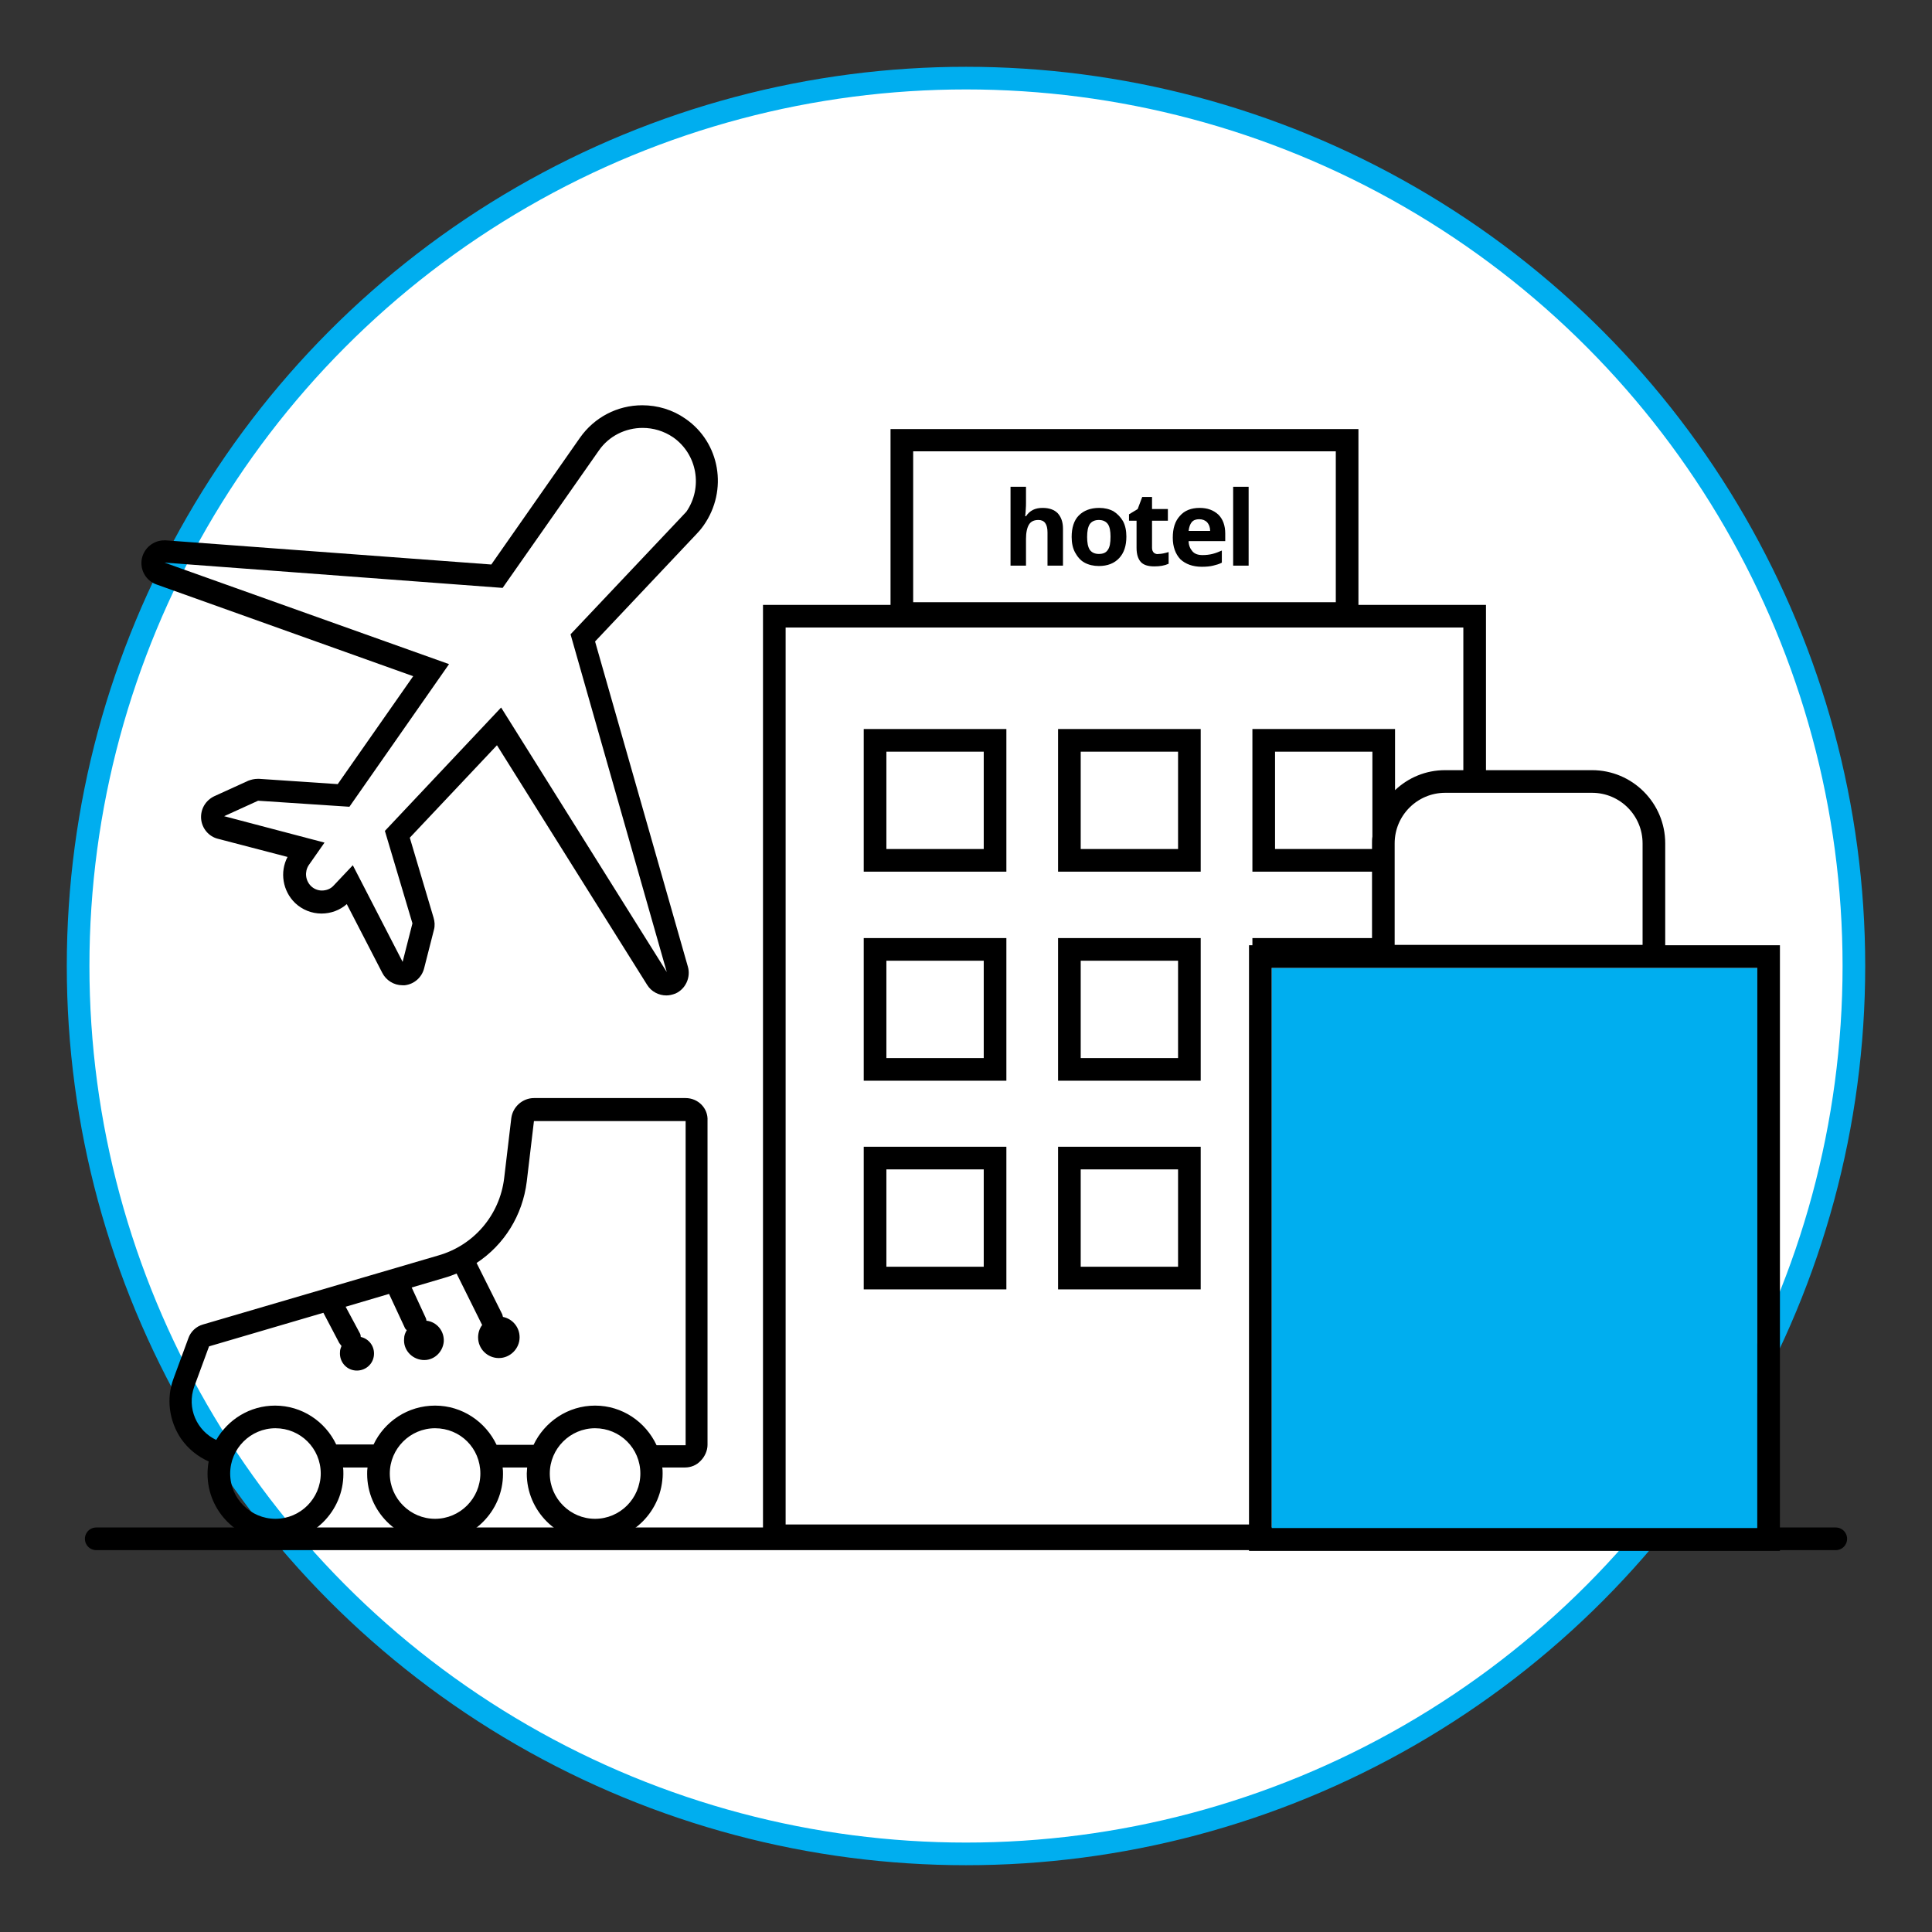 <?xml version="1.0" encoding="utf-8"?>
<!-- Generator: Adobe Illustrator 21.1.0, SVG Export Plug-In . SVG Version: 6.00 Build 0)  -->
<svg version="1.1" id="Layer_1" xmlns="http://www.w3.org/2000/svg" xmlns:xlink="http://www.w3.org/1999/xlink" x="0px" y="0px"
	 viewBox="0 0 512 512" style="enable-background:new 0 0 512 512;" xml:space="preserve">
<rect x="0" y="0" width="512" height="512" fill="#333333" stroke="none"/>
<style type="text/css">
	.st0{fill:#FFFFFF;stroke:#00AEEF;stroke-width:6;stroke-miterlimit:10;}
	.st1{fill:#FFFFFF;stroke:#000000;stroke-width:6;stroke-linecap:round;stroke-linejoin:round;stroke-miterlimit:10;}
	.st2{fill:#FFFFFF;stroke:#00AEEF;stroke-width:6.296;stroke-miterlimit:10;}
	.st3{fill:#FFFFFF;stroke:#000000;stroke-width:6.296;stroke-linecap:round;stroke-linejoin:round;stroke-miterlimit:10;}
	.st4{fill:#00AEEF;}
	.st5{fill:none;}
	.st6{fill:none;stroke:#FFFFFF;stroke-width:0;stroke-linecap:round;stroke-linejoin:round;}
	.st7{fill:none;stroke:#00AEEF;stroke-width:0;stroke-linecap:round;stroke-linejoin:round;}
	.st8{fill:#FFFFFF;stroke:#000000;stroke-width:6;stroke-miterlimit:10;}
	.st9{fill:none;stroke:#000000;stroke-width:6;stroke-miterlimit:10;}
	.st10{fill:#00AEEF;stroke:#000000;stroke-width:6;stroke-miterlimit:10;}
	.st11{fill:none;stroke:#000000;stroke-width:6;stroke-linecap:round;stroke-linejoin:round;stroke-miterlimit:10;}
	.st12{fill:#00AEEF;stroke:#000000;stroke-width:6;stroke-linecap:round;stroke-linejoin:round;stroke-miterlimit:10;}
	.st13{fill:#FFFFFF;}
</style>
<circle class="st0" cx="256" cy="256" r="235.3"/>
<line class="st1" x1="25.5" y1="407.8" x2="486.5" y2="407.8"/>
<path d="M228.9,231h37.8v-37.8h-37.8V231z M234.9,199.2h25.8V225h-25.8V199.2z"/>
<path d="M280.4,193.2V231h37.8v-37.8H280.4z M312.2,225h-25.8v-25.8h25.8V225z"/>
<path d="M228.9,286.4h37.8v-37.8h-37.8V286.4z M234.9,254.6h25.8v25.8h-25.8V254.6z"/>
<path d="M280.4,286.4h37.8v-37.8h-37.8V286.4z M286.4,254.6h25.8v25.8h-25.8V254.6z"/>
<path d="M228.9,341.7h37.8v-37.8h-37.8V341.7z M234.9,309.9h25.8v25.8h-25.8V309.9z"/>
<path d="M280.4,341.7h37.8v-37.8h-37.8V341.7z M286.4,309.9h25.8v25.8h-25.8V309.9z"/>
<path d="M276.3,134.6c-2,0-3.4,0.7-4.4,2.2h-0.2l0.1-1.2c0.1-1.2,0.1-2,0.1-2.3V129h-4.1v20.9h4.1v-7.1c0-1.7,0.3-3,0.8-3.8
	c0.5-0.8,1.3-1.2,2.5-1.2c1.6,0,2.4,1.1,2.4,3.3v8.8h4.1v-9.8c0-1.8-0.5-3.1-1.4-4.1C279.4,135.1,278.1,134.6,276.3,134.6z"/>
<path d="M295.1,135.5c-1.1-0.6-2.4-0.9-3.8-0.9c-2.3,0-4.1,0.7-5.4,2s-1.9,3.3-1.9,5.7c0,1.6,0.3,3,0.9,4.1s1.4,2.1,2.5,2.7
	c1.1,0.6,2.4,0.9,3.8,0.9c2.3,0,4.1-0.7,5.4-2.1c1.3-1.4,1.9-3.3,1.9-5.7c0-1.6-0.3-3-0.9-4.1C297,137.1,296.2,136.2,295.1,135.5z
	 M293.6,145.7c-0.5,0.8-1.3,1.1-2.4,1.1c-1.1,0-1.9-0.4-2.4-1.1c-0.5-0.8-0.7-1.9-0.7-3.4c0-1.5,0.2-2.6,0.7-3.4
	c0.5-0.7,1.3-1.1,2.4-1.1c1.1,0,1.9,0.4,2.4,1.1c0.5,0.7,0.7,1.9,0.7,3.3C294.3,143.9,294.1,145,293.6,145.7z"/>
<path d="M305.8,146.5c-0.3-0.3-0.5-0.7-0.5-1.3v-7.2h4.2v-3.1h-4.2v-3.2h-2.6l-1.2,3.2l-2.3,1.4v1.7h2v7.2c0,1.7,0.4,2.9,1.1,3.7
	c0.7,0.8,1.9,1.2,3.6,1.2c1.5,0,2.7-0.2,3.8-0.7v-3.1c-1,0.3-1.9,0.5-2.6,0.5C306.6,146.9,306.2,146.8,305.8,146.5z"/>
<path d="M317.9,134.6c-2.2,0-4,0.7-5.2,2.1c-1.3,1.4-1.9,3.3-1.9,5.8c0,2.4,0.7,4.3,2,5.7c1.4,1.3,3.3,2,5.7,2c1.2,0,2.2-0.1,3-0.3
	c0.8-0.2,1.6-0.4,2.3-0.8v-3.2c-0.9,0.4-1.7,0.7-2.5,0.9c-0.8,0.2-1.7,0.3-2.6,0.3c-1.2,0-2.1-0.3-2.7-1c-0.6-0.7-1-1.6-1-2.7h9.7
	v-2c0-2.1-0.6-3.8-1.8-5C321.6,135.2,320,134.6,317.9,134.6z M315,140.7c0.1-1,0.4-1.8,0.8-2.3c0.5-0.6,1.2-0.8,2-0.8
	c0.9,0,1.6,0.3,2.1,0.8c0.5,0.6,0.8,1.3,0.8,2.3H315z"/>
<rect x="326.8" y="129" width="4.1" height="20.9"/>
<polygon class="st4" points="363.6,256.5 337,256.5 337,405 465.7,405 465.7,256.5 441.3,256.5 "/>
<path d="M441.3,223.5c0-10.7-8.7-19.4-19.4-19.4h-28.1v-43.8H360v-46.6H236v46.6h-33.8V410H331v1h140.7V250.5h-30.4V223.5z
	 M242,119.6H354v40H242V119.6z M208.2,166.3h179.6v37.8H383c-5.2,0-9.8,2-13.3,5.3v-16.2h-37.8V231h31.7v17.6h-31.7v1.9H331V404
	H208.2V166.3z M435.3,223.5v26.9h-65.7v-26.9c0-7.4,6-13.4,13.4-13.4h38.9C429.3,210.1,435.3,216.1,435.3,223.5z M363.6,223.5v1.5
	h-25.7v-25.8h25.8v22.5C363.6,222.3,363.6,222.9,363.6,223.5z M465.7,405H337V256.5h26.6h77.7h24.4V405z"/>
<path d="M181.7,111c-3.4-2.4-7.4-3.6-11.5-3.6c-6.6,0-12.7,3.2-16.5,8.6l-23.5,33.6L44,143.2c-0.2,0-0.3,0-0.5,0
	c-2.8,0-5.3,2-5.9,4.8c-0.6,2.9,1,5.9,3.9,6.9l68,24.3l-20,28.6l-20.8-1.4c-0.1,0-0.3,0-0.4,0c-0.9,0-1.7,0.2-2.5,0.5l-9,4.1
	c-2.3,1.1-3.7,3.4-3.5,6c0.2,2.5,2,4.7,4.5,5.3l18.4,4.8c-2.1,4-1.3,9,2,12.2c1.9,1.8,4.4,2.8,7,2.8c2.5,0,4.9-0.9,6.7-2.5l9.4,18.2
	c1,2,3.1,3.3,5.3,3.3c0.2,0,0.4,0,0.7,0c2.5-0.3,4.5-2.1,5.1-4.5l2.6-10.2c0.3-1.1,0.2-2.2-0.1-3.2l-6.3-21.2l23.1-24.5l39.8,63.5
	c1.1,1.8,3.1,2.8,5.1,2.8c0.8,0,1.6-0.2,2.4-0.5c2.7-1.2,4.1-4.3,3.3-7.1l-24.6-86.2l26.9-28.5c0.5-0.5,1.2-1.3,1.9-2.3
	C193,129.9,190.8,117.3,181.7,111z M180.4,137.2l-29.2,30.9l25.5,89.5l-43.9-70.1L102,220.2l7.3,24.5l-2.6,10.2l-13.2-25.6l-5.1,5.4
	c-0.8,0.9-2,1.3-3.1,1.3c-1,0-2.1-0.4-2.9-1.2c-1.5-1.5-1.7-3.8-0.6-5.5l4.2-6l-26.6-7l9-4.1l24.2,1.6l26.4-37.8l-75.4-26.9
	l89.6,6.7l25.5-36.4c2.7-3.9,7.1-6,11.6-6c2.8,0,5.6,0.8,8.1,2.5c6.4,4.5,7.9,13.3,3.5,19.7C181.4,136.1,180.9,136.7,180.4,137.2z"
	/>
<path d="M181.7,291h-40.2c-3,0-5.6,2.3-6,5.3l-1.9,16c-1.2,9.7-8,17.7-17.4,20.4L53.8,351c-1.8,0.5-3.3,1.9-3.9,3.7l-3.9,10.6
	c-2,5.3-1.2,11.3,2,16c1.9,2.7,4.4,4.7,7.3,6c-0.2,1.1-0.3,2.2-0.3,3.3c0,9.9,8.1,18,18,18s18-8.1,18-18c0-0.6,0-1.2-0.1-1.7l6.5,0
	c-0.1,0.6-0.1,1.1-0.1,1.7c0,9.9,8.1,18,18,18s18-8.1,18-18c0-0.6,0-1.1-0.1-1.7l6.5,0c0,0.5-0.1,1.1-0.1,1.6c0,9.9,8.1,18,18,18
	s18-8.1,18-18c0-0.5,0-1.1-0.1-1.6l6,0h0c1.6,0,3.1-0.6,4.2-1.8c1.1-1.1,1.8-2.7,1.8-4.2v-27.2v-22.8V297
	C187.7,293.7,185,291,181.7,291z M169.7,390.5c0,6.6-5.4,12-12,12c-6.6,0-12-5.4-12-12c0-6.6,5.4-12,12-12
	C164.3,378.5,169.7,383.8,169.7,390.5z M157.7,372.5c-7.2,0-13.4,4.3-16.3,10.4l-9.8,0c-2.9-6.1-9.1-10.4-16.3-10.4
	c-7.2,0-13.4,4.2-16.3,10.3l-9.9,0c-2.9-6.1-9.1-10.3-16.2-10.3c-6.7,0-12.5,3.7-15.6,9.1c-5.1-2.4-7.9-8.4-5.8-14.2l3.9-10.6
	l30.3-8.9l4.2,8c0.2,0.3,0.4,0.5,0.6,0.8c-0.2,0.5-0.4,1-0.4,1.6c-0.2,2.5,1.6,4.7,4.1,4.9c2.5,0.2,4.7-1.6,4.9-4.1
	c0.2-2.3-1.3-4.3-3.5-4.8c0-0.4-0.1-0.8-0.3-1.1l-3.7-6.9l11.5-3.4l4.1,8.8c0.1,0.3,0.3,0.6,0.6,0.8c-0.4,0.7-0.7,1.4-0.7,2.2
	c-0.3,2.9,1.9,5.4,4.8,5.7c2.9,0.3,5.4-1.9,5.7-4.8c0.2-2.8-1.8-5.3-4.6-5.6c0-0.3-0.1-0.6-0.2-0.8l-3.7-8l8.8-2.6
	c1.1-0.3,2.1-0.7,3.1-1.1l6.7,13.5c0,0,0.1,0.1,0.1,0.1c-0.7,0.9-1.1,2.1-1.1,3.3c0,3.1,2.5,5.5,5.5,5.5s5.5-2.5,5.5-5.5
	c0-2.7-1.9-4.9-4.4-5.4c-0.1-0.2-0.1-0.5-0.2-0.7l-6.8-13.6c7.3-4.8,12.2-12.6,13.3-21.6l1.9-16h40.2v35.9v22.8v27.2l-7.7,0
	C171.1,376.8,164.9,372.5,157.7,372.5z M127.3,390.5c0,6.6-5.4,12-12,12c-6.6,0-12-5.4-12-12c0-6.6,5.4-12,12-12
	C122,378.5,127.3,383.8,127.3,390.5z M85,390.5c0,6.6-5.4,12-12,12c-6.6,0-12-5.4-12-12c0-6.6,5.4-12,12-12
	C79.6,378.5,85,383.8,85,390.5z"/>
</svg>
